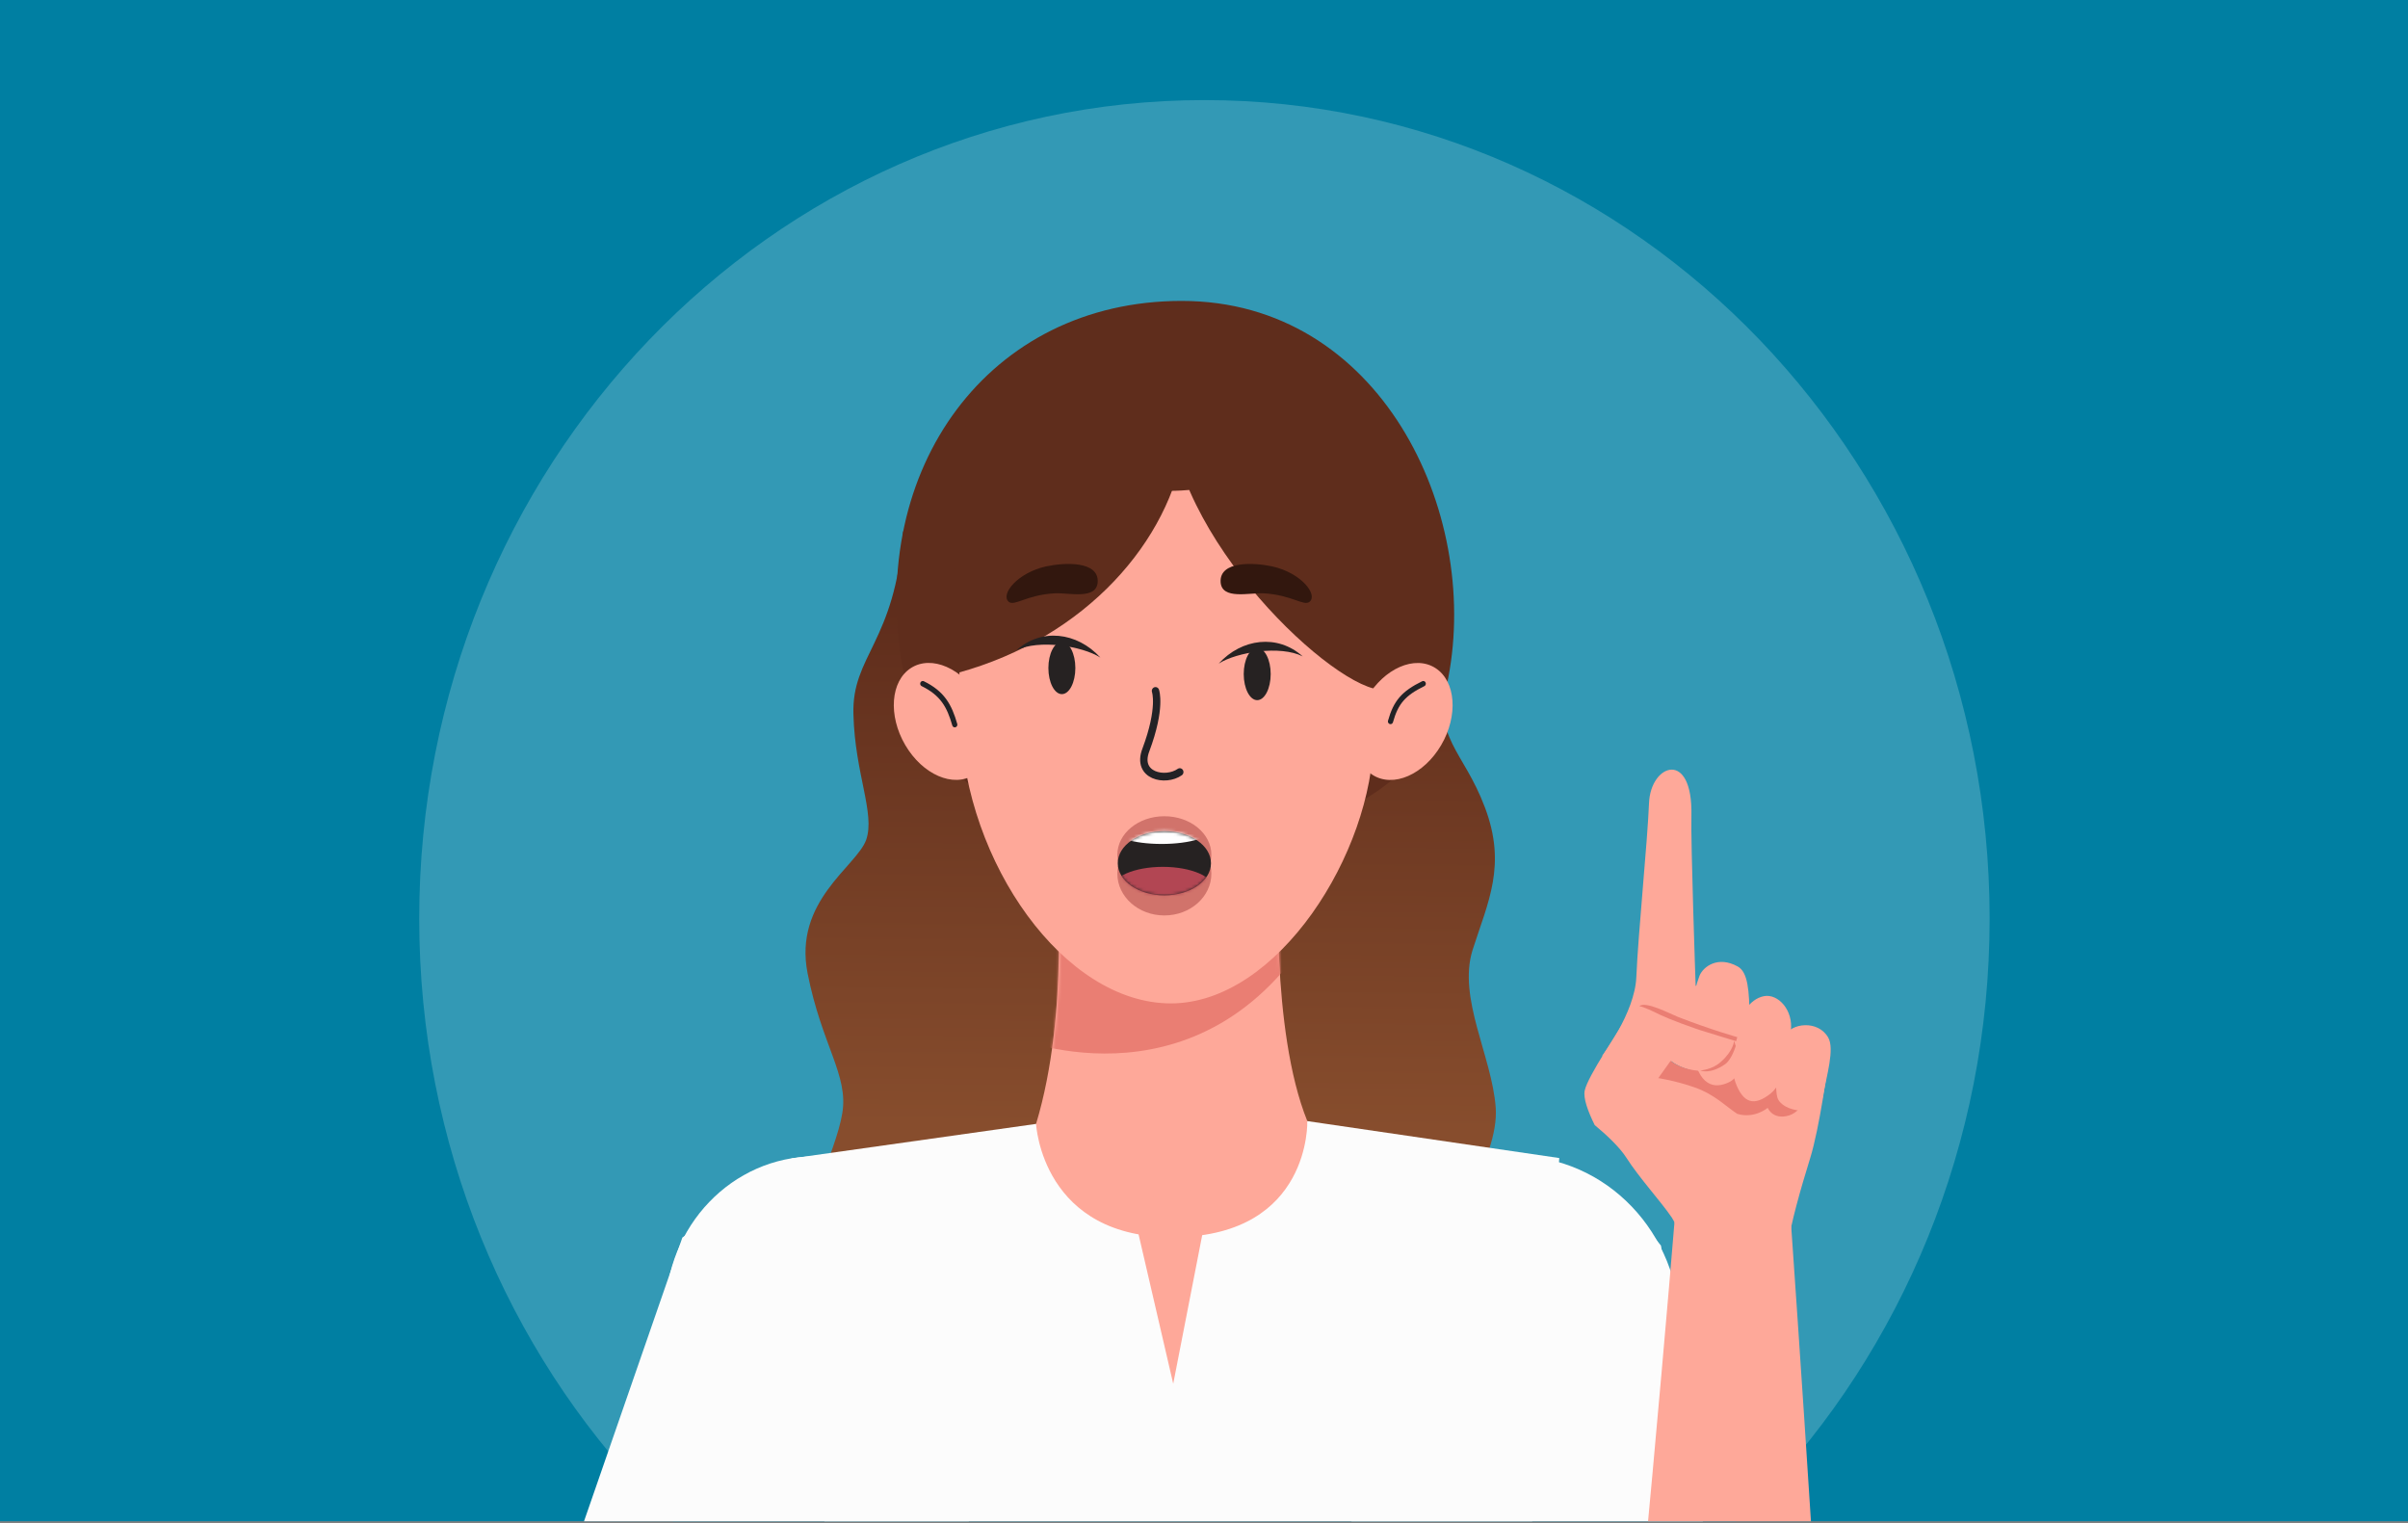 <?xml version="1.0" encoding="UTF-8" standalone="no"?>
<svg
   width="283"
   height="179"
   viewBox="0 0 283 179"
   fill="none"
   version="1.1"
   id="svg110"
   sodipodi:docname="computing_hubs.svg"
   inkscape:version="1.2.2 (b0a84865, 2022-12-01)"
   xmlns:inkscape="http://www.inkscape.org/namespaces/inkscape"
   xmlns:sodipodi="http://sodipodi.sourceforge.net/DTD/sodipodi-0.dtd"
   xmlns="http://www.w3.org/2000/svg"
   xmlns:svg="http://www.w3.org/2000/svg">
  <rect x="0" y="0" width="283" height="179" fill="#808080" stroke="none"/>
  <sodipodi:namedview
     id="namedview112"
     pagecolor="#ffffff"
     bordercolor="#000000"
     borderopacity="0.25"
     inkscape:showpageshadow="2"
     inkscape:pageopacity="0.0"
     inkscape:pagecheckerboard="0"
     inkscape:deskcolor="#d1d1d1"
     showgrid="false"
     inkscape:zoom="0.48659794"
     inkscape:cx="86.313559"
     inkscape:cy="243.52754"
     inkscape:window-width="2560"
     inkscape:window-height="1387"
     inkscape:window-x="1440"
     inkscape:window-y="25"
     inkscape:window-maximized="0"
     inkscape:current-layer="svg110" />
  <g
     clip-path="url(#clip0_447_14632)"
     id="g98"
     transform="scale(0.354,0.369)">
    <rect
       width="800"
       height="484.462"
       fill="#007fa2"
       id="rect2"
       x="0"
       y="0" />
    <path
       d="m 399.856,553.234 c 143.97,0 260.681,-116.711 260.681,-260.681 0,-143.97 -116.711,-260.68 -260.681,-260.68 -143.97,0 -260.68,116.71 -260.68,260.68 0,143.97 116.71,260.681 260.68,260.681 z"
       fill="#007fa2"
       id="path4" />
    <path
       d="m 399.856,553.234 c 143.97,0 260.681,-116.711 260.681,-260.681 0,-143.97 -116.711,-260.68 -260.681,-260.68 -143.97,0 -260.68,116.71 -260.68,260.68 0,143.97 116.71,260.681 260.68,260.681 z"
       fill="#ffffff"
       fill-opacity="0.2"
       id="path6" />
    <path
       d="m 299.833,169.248 c -2.686,35.559 -17.139,39.396 -16.5,58.327 0.512,18.931 7.291,31.466 4.221,39.908 -3.198,8.442 -24.175,19.442 -19.442,42.466 4.732,23.024 13.686,32.489 11.512,44.641 -2.047,12.023 -14.71,37.221 -14.71,37.221 l 214.377,1.407 c 0,0 18.547,-24.175 17.268,-40.547 -1.279,-16.373 -12.663,-34.792 -7.675,-50.141 5.117,-15.349 11.384,-26.861 4.094,-45.408 -7.291,-18.547 -17.012,-20.977 -13.559,-43.361 3.582,-22.385 2.686,-63.955 -33.768,-79.816 -36.454,-15.861 -145.818,35.303 -145.818,35.303 z"
       fill="url(#paint0_linear_447_14632)"
       id="path8"
       style="fill:url(#paint0_linear_447_14632)" />
    <path
       d="m 556.163,411.254 c 0,23.407 -19.058,42.466 -42.466,42.466 z"
       fill="#f5f5f5"
       id="path10" />
    <path
       d="m 434.011,357.02 83.653,11.768 -19.187,246.354 32.106,105.014 -273.983,3.454 29.931,-103.863 -23.792,-250.832 81.223,-11 z"
       fill="#fcfcfc"
       id="path12" />
    <path
       d="M 299.574,212.098 C 288.19,149.422 328.098,95.828 392.309,95.828 c 65.874,0 99.13,67.025 88.514,119.979 -8.187,41.187 -46.815,51.036 -93.119,51.036 -46.303,0 -80.839,-14.581 -88.13,-54.745 z"
       fill="#5f2d1c"
       id="path14" />
    <path
       d="m 350.616,277.971 c 0,0 4.605,44.257 -6.651,79.944 0,0 1.918,36.838 46.559,36.071 44.769,-0.768 43.489,-36.966 43.489,-36.966 -12.279,-29.164 -9.465,-80.328 -9.465,-80.328 z"
       fill="#fea899"
       id="path16" />
    <path
       d="m 375.43,382.474 14.07,58.199 12.791,-62.932 z"
       fill="#fea899"
       id="path18" />
    <mask
       id="mask0_447_14632"
       maskUnits="userSpaceOnUse"
       x="344"
       y="276"
       width="91"
       height="112">
      <path
         d="m 350.618,277.972 c 0,0 5.116,42.466 -6.268,78.28 -3.709,11.768 22.896,30.827 46.815,30.827 23.92,0 47.455,-23.024 42.85,-34.024 -12.279,-29.164 -9.465,-76.235 -9.465,-76.235 z"
         fill="#ffffff"
         id="path20" />
    </mask>
    <g
       mask="url(#mask0_447_14632)"
       id="g25">
      <path
         d="m 439.001,291.146 c -37.478,64.978 -101.689,39.396 -101.689,39.396 l 4.094,-36.71 c 0,0 135.073,-67.664 97.595,-2.686 z"
         fill="#ea7e73"
         id="path23" />
    </g>
    <path
       d="m 318.891,230.005 c -2.302,-66.641 3.198,-127.27 72.141,-127.27 64.083,0 65.49,70.478 64.979,132.003 -0.256,36.838 -31.85,84.804 -67.281,84.804 -35.431,0 -68.304,-44.768 -69.839,-89.537 z"
       fill="#fea899"
       id="path27" />
    <path
       d="m 386.558,284.495 c 8.619,0 15.605,-5.498 15.605,-12.279 0,-6.782 -6.986,-12.28 -15.605,-12.28 -8.618,0 -15.605,5.498 -15.605,12.28 0,6.781 6.987,12.279 15.605,12.279 z"
       fill="#d1736b"
       id="path29" />
    <path
       d="m 386.558,291.53 c 8.619,0 15.605,-5.956 15.605,-13.303 0,-7.346 -6.986,-13.302 -15.605,-13.302 -8.618,0 -15.605,5.956 -15.605,13.302 0,7.347 6.987,13.303 15.605,13.303 z"
       fill="#d1736b"
       id="path31" />
    <path
       d="m 386.559,285.135 c 8.548,0 15.477,-4.582 15.477,-10.233 0,-5.652 -6.929,-10.233 -15.477,-10.233 -8.548,0 -15.477,4.581 -15.477,10.233 0,5.651 6.929,10.233 15.477,10.233 z"
       fill="#262222"
       id="path33" />
    <mask
       id="mask1_447_14632"
       maskUnits="userSpaceOnUse"
       x="371"
       y="264"
       width="32"
       height="22">
      <path
         d="m 386.557,285.135 c 8.548,0 15.477,-4.582 15.477,-10.233 0,-5.651 -6.929,-10.233 -15.477,-10.233 -8.548,0 -15.477,4.582 -15.477,10.233 0,5.651 6.929,10.233 15.477,10.233 z"
         fill="#ffffff"
         id="path35" />
    </mask>
    <g
       mask="url(#mask1_447_14632)"
       id="g42">
      <path
         d="m 385.662,268.762 c 9.396,0 17.012,-2.233 17.012,-4.988 0,-2.755 -7.616,-4.989 -17.012,-4.989 -9.395,0 -17.012,2.234 -17.012,4.989 0,2.755 7.617,4.988 17.012,4.988 z"
         fill="#ffffff"
         id="path38" />
      <path
         d="m 386.045,290.124 c 9.396,0 17.012,-3.15 17.012,-7.035 0,-3.886 -7.616,-7.036 -17.012,-7.036 -9.395,0 -17.012,3.15 -17.012,7.036 0,3.885 7.617,7.035 17.012,7.035 z"
         fill="#b24653"
         id="path40" />
    </g>
    <path
       d="m 317.992,214.273 c 0,0 3.198,-46.432 21.105,-59.479 0.256,-0.128 0.512,-0.639 0.768,-0.767 19.57,-14.198 24.431,2.302 47.71,2.302 26.989,0 28.396,-11.512 46.176,-3.709 21.361,9.337 23.407,63.315 23.407,63.315 0,0 34.024,-113.84 -66.257,-113.84 -109.875,-0.127 -72.909,112.178 -72.909,112.178 z"
       fill="#5f2d1c"
       id="path44" />
    <path
       d="m 323.28,246.763 c 6.812,-4.163 7.675,-15.161 1.928,-24.564 -5.747,-9.404 -15.928,-13.652 -22.74,-9.489 -6.811,4.162 -7.674,15.16 -1.927,24.564 5.747,9.403 15.928,13.652 22.739,9.489 z"
       fill="#fea899"
       id="path46" />
    <path
       d="m 306.355,217.726 c 6.524,3.07 8.826,7.035 10.617,13.047"
       stroke="#222226"
       stroke-width="1.714"
       stroke-miterlimit="10"
       stroke-linecap="round"
       id="path48" />
    <path
       d="m 383.614,220.028 c 0,0 2.047,5.372 -3.198,18.803 -3.325,8.314 6.524,10.233 11.257,7.035"
       stroke="#222226"
       stroke-width="2.449"
       stroke-miterlimit="10"
       stroke-linecap="round"
       stroke-linejoin="round"
       id="path50" />
    <path
       d="m 317.996,214.272 c 42.722,-11.256 70.478,-42.21 75.211,-72.908 4.733,-30.699 -59.99,-23.919 -69.711,-2.686 -9.721,21.233 -5.5,75.594 -5.5,75.594 z"
       fill="#5f2d1c"
       id="path52" />
    <path
       d="m 388.857,120.514 c -7.419,41.443 47.071,93.631 67.153,98.747 20.082,5.116 8.826,-97.595 -20.338,-98.747 -29.163,-1.151 -46.815,0 -46.815,0 z"
       fill="#5f2d1c"
       id="path54" />
    <path
       d="m 478.45,237.295 c 5.747,-9.404 4.884,-20.402 -1.928,-24.565 -6.811,-4.162 -16.992,0.086 -22.739,9.49 -5.747,9.403 -4.884,20.401 1.927,24.564 6.812,4.163 16.993,-0.086 22.74,-9.489 z"
       fill="#fea899"
       id="path56" />
    <path
       d="m 472.507,217.726 c -6.523,3.07 -9.081,5.884 -10.872,12.024"
       stroke="#222226"
       stroke-width="1.714"
       stroke-miterlimit="10"
       stroke-linecap="round"
       id="path58" />
    <path
       d="m 405.232,185.365 c -0.384,-6.779 11,-6.268 17.14,-4.989 9.593,2.047 15.221,8.954 12.407,11.256 -1.918,1.535 -5.884,-2.174 -15.221,-2.686 -4.733,-0.256 -13.942,2.175 -14.326,-3.581 z"
       fill="#32170e"
       id="path60" />
    <path
       d="m 364.427,185.365 c 0.384,-6.779 -11,-6.268 -17.14,-4.989 -9.593,2.047 -15.221,8.954 -12.407,11.256 1.919,1.535 5.884,-2.174 15.221,-2.686 4.733,-0.256 13.943,2.175 14.326,-3.581 z"
       fill="#32170e"
       id="path62" />
    <path
       d="m 270.539,467.534 c 27.41,0 49.629,-22.219 49.629,-49.629 0,-27.409 -22.219,-49.629 -49.629,-49.629 -27.409,0 -49.629,22.22 -49.629,49.629 0,27.41 22.22,49.629 49.629,49.629 z"
       fill="#fcfcfc"
       id="path64" />
    <path
       d="m 226.538,394.114 -70.35,194.679 72.652,24.047 85.828,-74.188 c 0,0 24.687,-105.654 -17.14,-147.48 -28.396,-28.268 -70.99,2.942 -70.99,2.942 z"
       fill="#fcfcfc"
       id="path66" />
    <path
       d="m 502.956,477.639 c 30.236,0 54.746,-24.51 54.746,-54.745 0,-30.235 -24.51,-54.746 -54.746,-54.746 -30.235,0 -54.745,24.511 -54.745,54.746 0,30.235 24.51,54.745 54.745,54.745 z"
       fill="#fcfcfc"
       id="path68" />
    <path
       d="m 551.432,396.672 21.489,135.585 -72.525,92.095 -57.303,-155.027 c 0,0 -23.024,-64.339 33.768,-96.572 38.373,-21.873 74.571,23.919 74.571,23.919 z"
       fill="#fcfcfc"
       id="path70" />
    <path
       d="m 529.43,653.899 c 15.861,-139.55 26.477,-264.646 26.477,-264.646 l 38.757,1.279 c 0,0 13.303,181.121 16.5,266.565 2.814,74.827 -89.92,67.536 -81.734,-3.198 z"
       fill="#fea899"
       id="path72" />
    <path
       d="m 531.859,336.298 c 0,0 10.873,-13.686 11.384,-25.07 0.64,-14.326 3.71,-43.106 4.221,-55.513 0.512,-12.407 14.582,-17.268 14.07,4.093 -0.255,8.314 1.407,54.106 1.407,54.106 l 7.803,2.686 -2.047,18.675 z"
       fill="#fea899"
       id="path74" />
    <path
       d="m 555.014,387.718 c -3.837,-5.372 -10.744,-12.535 -15.093,-19.058 -2.303,-3.454 -6.78,-7.419 -10.489,-10.361 -2.302,-4.477 -3.837,-8.57 -3.326,-11 1.152,-4.861 11.001,-18.419 14.071,-23.664 3.069,-5.244 7.546,-3.069 13.046,0.384 5.373,3.326 23.28,8.698 23.28,8.698 0,0 -3.198,9.465 -10.745,8.826 -7.418,-0.64 -10.872,-3.582 -10.872,-3.582 l -3.581,4.861 c 0,0 7.035,0.895 13.046,2.558 8.315,2.302 12.791,8.442 12.791,8.442 0,0 19.187,-14.582 29.676,-14.454 0,0 -2.687,19.698 -5.884,29.548 -3.198,9.849 -6.524,21.233 -7.163,26.733 -0.64,5.5 -0.768,27.5 -0.768,27.5 l -34.791,-0.895 c -0.256,-4.093 -0.512,-8.442 -0.64,-11.768 -0.128,-8.442 1.151,-17.395 -2.558,-22.768 z"
       fill="#fea899"
       id="path76" />
    <path
       d="m 601.062,346.148 c 0,0 -2.047,7.674 -7.163,9.082 -5.373,1.534 -7.035,-2.431 -7.035,-2.431 0,0 -4.349,3.582 -10.105,1.919 -4.221,-2.686 -7.675,-6.268 -14.198,-8.442 -6.524,-2.175 -12.024,-2.942 -12.024,-2.942 l 4.093,-5.5 c 0,0 6.779,5.628 18.931,2.046 3.453,-0.256 25.07,3.582 27.501,6.268 z"
       fill="#ea7e73"
       id="path78" />
    <path
       d="m 606.948,330.415 c 2.175,3.581 -0.511,12.151 -1.791,18.802 -1.279,6.78 -13.686,4.989 -15.093,0.256 -1.151,-4.093 0.256,-15.093 2.302,-19.442 2.303,-4.349 11.257,-5.244 14.582,0.384 z"
       fill="#fea899"
       id="path80" />
    <path
       d="m 585.585,317.24 c 4.733,-0.895 9.85,4.477 8.954,11.128 -0.767,5.756 -1.919,16.245 -6.651,19.826 -5.5,4.221 -9.21,3.198 -11.768,-3.581 -2.558,-6.779 -0.384,-25.454 9.465,-27.373 z"
       fill="#fea899"
       id="path82" />
    <path
       d="m 576.888,307.775 c 3.454,1.791 3.838,7.802 3.966,16.245 0.128,8.442 -1.791,18.291 -6.78,20.593 -4.86,2.302 -10.36,1.407 -12.151,-10.233 -1.535,-9.849 0.128,-18.163 2.302,-23.663 1.279,-2.942 6.14,-6.396 12.663,-2.942 z"
       fill="#fea899"
       id="path84" />
    <path
       d="m 564.479,340.904 c 0,0 3.197,1.407 8.314,-2.047 2.174,-1.535 3.453,-5.756 3.453,-5.756 l -0.256,-0.767 -0.255,-0.896 c 0,0 -0.256,3.198 -4.349,6.652 -2.814,2.558 -6.907,2.814 -6.907,2.814 z"
       fill="#ea7e73"
       id="path86" />
    <path
       d="m 566.784,328.752 c -4.605,-1.279 -12.663,-4.221 -15.477,-5.5 -2.431,-1.151 -5.756,-2.686 -7.036,-2.814 1.919,-1.791 10.233,2.43 12.919,3.453 11.001,4.094 19.571,6.396 19.571,6.396 l -0.384,1.279 c -0.128,0 -3.965,-1.151 -9.593,-2.814 z"
       fill="#ea7e73"
       id="path88" />
    <path
       d="m 352.532,221.052 c 2.472,0 4.476,-3.723 4.476,-8.315 0,-4.591 -2.004,-8.314 -4.476,-8.314 -2.473,0 -4.477,3.723 -4.477,8.314 0,4.592 2.004,8.315 4.477,8.315 z"
       fill="#262222"
       id="path90" />
    <path
       d="m 365.322,209.412 c -6.012,-3.71 -20.594,-5.884 -27.884,-2.303 8.186,-7.163 20.081,-5.884 27.884,2.303 z"
       fill="#262222"
       id="path92" />
    <path
       d="m 417.383,222.971 c 2.473,0 4.477,-3.723 4.477,-8.315 0,-4.591 -2.004,-8.314 -4.477,-8.314 -2.472,0 -4.477,3.723 -4.477,8.314 0,4.592 2.005,8.315 4.477,8.315 z"
       fill="#262222"
       id="path94" />
    <path
       d="m 404.594,211.331 c 6.012,-3.71 20.593,-5.884 27.884,-2.303 -8.314,-7.163 -20.21,-5.756 -27.884,2.303 z"
       fill="#262222"
       id="path96" />
  </g>
  <defs
     id="defs108">
    <linearGradient
       id="paint0_linear_447_14632"
       x1="380.92"
       y1="368.047"
       x2="382.573"
       y2="195.115"
       gradientUnits="userSpaceOnUse">
      <stop
         offset="0.054"
         stop-color="#874D2D"
         id="stop100" />
      <stop
         offset="1"
         stop-color="#5F2D1C"
         id="stop102" />
    </linearGradient>
    <clipPath
       id="clip0_447_14632">
      <rect
         width="800"
         height="484.462"
         fill="#ffffff"
         id="rect105"
         x="0"
         y="0" />
    </clipPath>
  </defs>
</svg>
